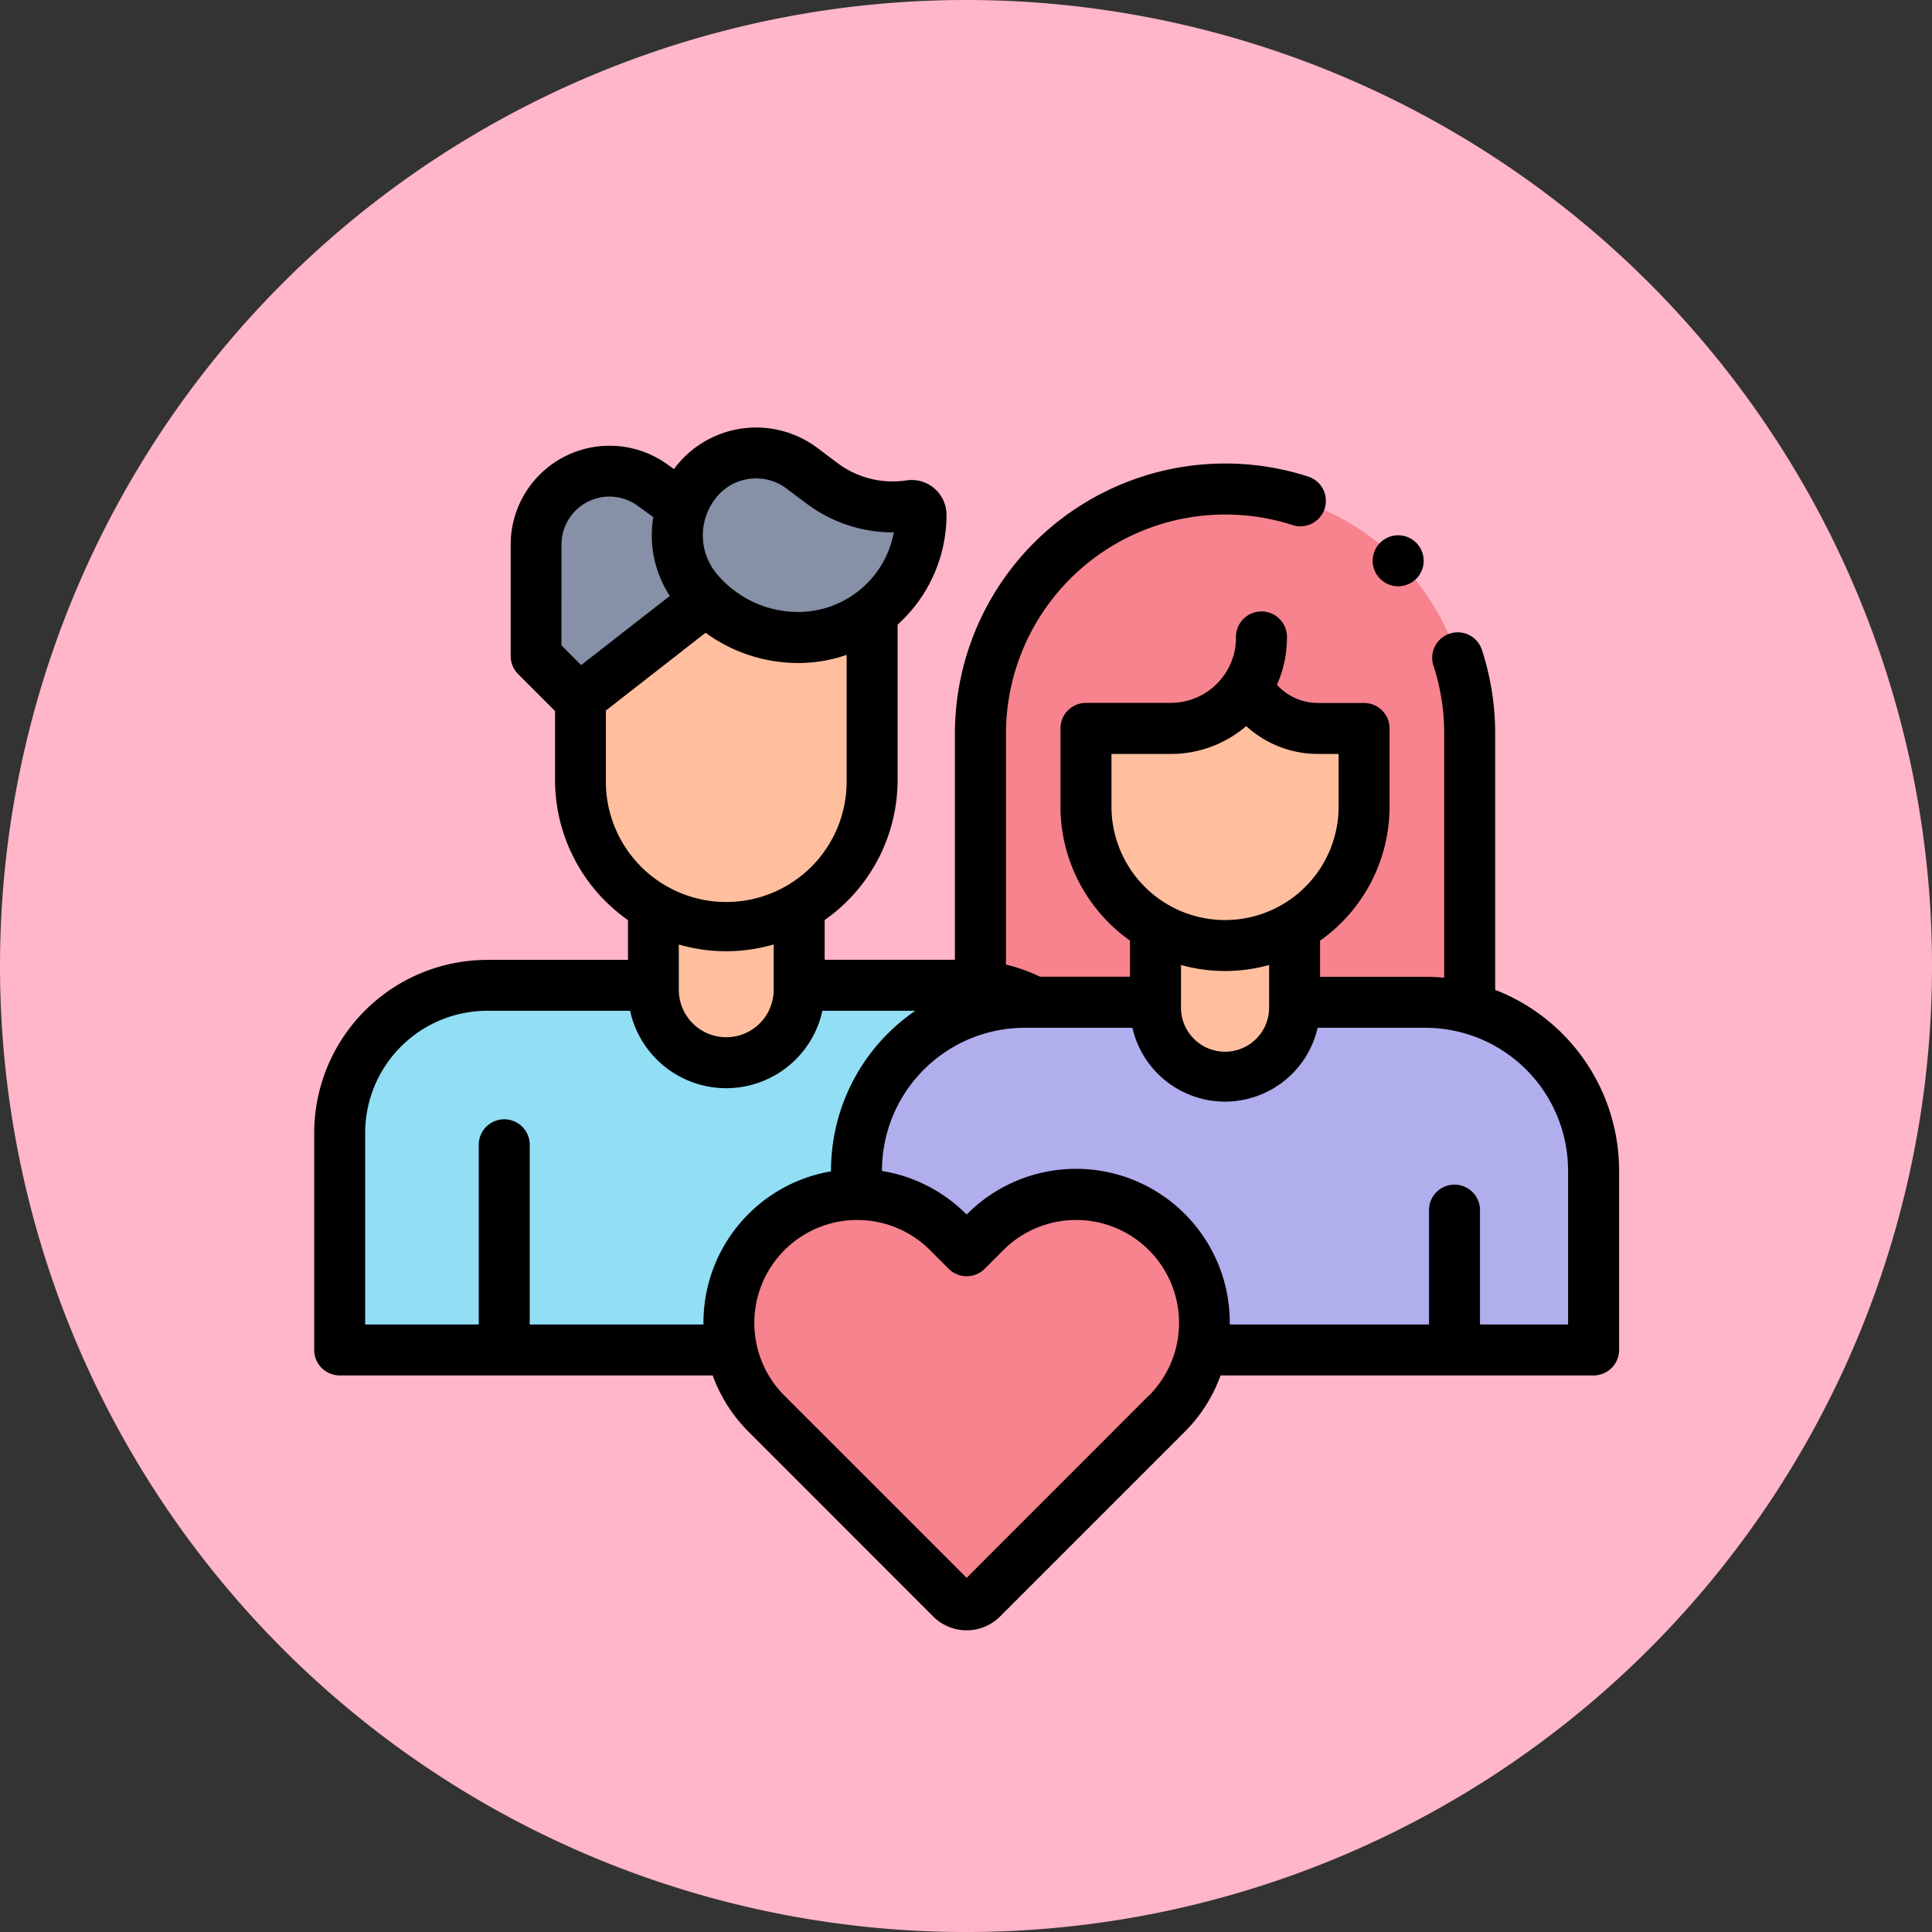 <svg xmlns="http://www.w3.org/2000/svg" width="84.945" height="84.945" viewBox="0 0 84.945 84.945">
  <rect x="0" y="0" width="84.945" height="84.945" fill="#333333" stroke="none"/>
  <g id="Grupo_1097842" data-name="Grupo 1097842" transform="translate(-180 -12568)">
    <path id="Trazado_861607" data-name="Trazado 861607" d="M42.473,0A42.473,42.473,0,1,1,0,42.473,42.473,42.473,0,0,1,42.473,0Z" transform="translate(180 12568)" fill="#ffb6c8"/>
    <g id="XMLID_1721_" transform="translate(193.815 12566.774)">
      <g id="XMLID_2390_" transform="translate(29.29 22.726)">
        <path id="Trazado_875778" data-name="Trazado 875778" d="M282.909,67.03V54.91a10.757,10.757,0,1,0-21.514,0V67.03Z" transform="translate(-261.395 -44.153)" fill="#f6838d"/>
      </g>
      <g id="XMLID_2389_" transform="translate(1.121 44.547)">
        <path id="Trazado_875779" data-name="Trazado 875779" d="M23.168,238.9H16.486A6.486,6.486,0,0,0,10,245.383v9.547H43.991v-9.547A6.486,6.486,0,0,0,37.5,238.9H23.168Z" transform="translate(-10 -238.897)" fill="#fff"/>
      </g>
      <g id="XMLID_2388_" transform="translate(1.121 44.547)">
        <path id="XMLID_198_" d="M23.168,238.9H16.486A6.486,6.486,0,0,0,10,245.383v9.547H43.991v-9.547A6.486,6.486,0,0,0,37.5,238.9H23.168Z" transform="translate(-10 -238.897)" fill="#91def5"/>
      </g>
      <g id="XMLID_2387_" transform="translate(14.909 41.234)">
        <path id="Trazado_875780" data-name="Trazado 875780" d="M139.47,209.325v3.514a3.207,3.207,0,1,1-6.413,0v-3.514Z" transform="translate(-133.057 -209.325)" fill="#ffbf9e"/>
      </g>
      <g id="XMLID_2382_" transform="translate(23.843 45.295)">
        <path id="Trazado_875781" data-name="Trazado 875781" d="M225.344,245.566h-5.159a7.4,7.4,0,0,0-7.4,7.4v7.891H245.2v-7.891a7.4,7.4,0,0,0-7.4-7.4H225.344Z" transform="translate(-212.79 -245.566)" fill="#fff"/>
      </g>
      <g id="XMLID_2381_" transform="translate(23.843 45.295)">
        <path id="XMLID_177_" d="M225.344,245.566h-5.159a7.4,7.4,0,0,0-7.4,7.4v7.891H245.2v-7.891a7.4,7.4,0,0,0-7.4-7.4H225.344Z" transform="translate(-212.79 -245.566)" fill="#b0aeed"/>
      </g>
      <g id="XMLID_2371_" transform="translate(33.932 32.12)">
        <path id="Trazado_875782" data-name="Trazado 875782" d="M315.056,129.121v3.43a6.114,6.114,0,1,1-12.229,0v-3.43h3.86l3.228-1.135,2.876,1.135Z" transform="translate(-302.827 -127.986)" fill="#ffbf9e"/>
      </g>
      <g id="XMLID_2370_" transform="translate(36.989 42.135)">
        <path id="Trazado_875783" data-name="Trazado 875783" d="M336.225,217.373v3.35a3.057,3.057,0,0,1-6.114,0v-3.35Z" transform="translate(-330.111 -217.373)" fill="#ffbf9e"/>
      </g>
      <g id="XMLID_2114_" transform="translate(18.23 53.744)">
        <path id="XMLID_22_" d="M181.953,322.627a5.644,5.644,0,0,0-7.982,0l-.819.819-.819-.819a5.644,5.644,0,1,0-7.982,7.982l8.126,8.126a.955.955,0,0,0,1.35,0l8.126-8.126A5.644,5.644,0,0,0,181.953,322.627Z" transform="translate(-162.697 -320.974)" fill="#f6838d"/>
      </g>
      <g id="XMLID_1829_" transform="translate(9.752 21.94)">
        <path id="XMLID_23_" d="M94.512,42.8l-5.531,4.315v.1L87.03,45.268v-4.9a3.228,3.228,0,0,1,5.124-2.612l1.31.951Z" transform="translate(-87.03 -37.141)" fill="#8690a6"/>
      </g>
      <g id="XMLID_2312_" transform="translate(15.969 21.139)">
        <path id="XMLID_25_" d="M152.747,32.3a5.132,5.132,0,0,1-3.862-.968l-.9-.676a3.354,3.354,0,0,0-4.557.5,3.774,3.774,0,0,0-.018,4.9,5.793,5.793,0,0,0,4.419,2.047,5.393,5.393,0,0,0,5.393-5.393A.412.412,0,0,0,152.747,32.3Z" transform="translate(-142.514 -29.987)" fill="#8690a6"/>
      </g>
      <g id="XMLID_1828_" transform="translate(11.702 28.168)">
        <path id="Trazado_875784" data-name="Trazado 875784" d="M117.266,92.722v7.348a6.413,6.413,0,1,1-12.827,0v-3.6l4.808-3.75Z" transform="translate(-104.439 -92.722)" fill="#ffbf9e"/>
      </g>
      <g id="XMLID_1640_" transform="translate(0 20.022)">
        <path id="XMLID_1662_" d="M51.924,44.749V33.483a11.869,11.869,0,0,0-.569-3.64,1.121,1.121,0,1,0-2.133.686,9.632,9.632,0,0,1,.461,2.954V44.215c-.273-.026-.549-.041-.829-.041h-4.63V42.585a7.229,7.229,0,0,0,3.057-5.9v-3.43a1.121,1.121,0,0,0-1.121-1.121H44.129a2.432,2.432,0,0,1-1.8-.8,5.076,5.076,0,0,0,.44-2.07,1.121,1.121,0,1,0-2.241,0,2.869,2.869,0,0,1-2.866,2.866H33.932a1.121,1.121,0,0,0-1.121,1.121v3.43a7.229,7.229,0,0,0,3.057,5.9v1.589H31.915a7.587,7.587,0,0,0-1.5-.534V33.483a9.644,9.644,0,0,1,12.6-9.171,1.12,1.12,0,1,0,.69-2.132,11.885,11.885,0,0,0-15.535,11.3v9.944H22.443V41.677a7.528,7.528,0,0,0,3.207-6.161V28.69A6.5,6.5,0,0,0,27.8,23.862a1.532,1.532,0,0,0-1.765-1.514,4.034,4.034,0,0,1-3.019-.757l-.9-.676a4.486,4.486,0,0,0-6.079.66c-.078.09-.15.183-.22.277l-.279-.2a4.348,4.348,0,0,0-6.9,3.519v4.9a1.12,1.12,0,0,0,.328.792l1.623,1.625v3.032a7.529,7.529,0,0,0,3.207,6.161v1.749H7.607A7.615,7.615,0,0,0,0,51.033v9.547A1.121,1.121,0,0,0,1.121,61.7h16.4a6.723,6.723,0,0,0,1.572,2.471L27.218,72.3a2.078,2.078,0,0,0,2.935,0l8.126-8.126A6.723,6.723,0,0,0,39.851,61.7h16.4a1.121,1.121,0,0,0,1.121-1.121V52.69a8.528,8.528,0,0,0-5.446-7.941ZM35.053,34.375h2.613a5.084,5.084,0,0,0,3.312-1.224,4.674,4.674,0,0,0,3.152,1.224h.911v2.309a4.994,4.994,0,1,1-9.988,0V34.375Zm4.994,9.544a7.212,7.212,0,0,0,1.937-.265v1.832a1.937,1.937,0,1,1-3.873,0V43.654A7.215,7.215,0,0,0,40.046,43.919ZM19.428,22.261a2.223,2.223,0,0,1,1.338.445l.9.676a6.32,6.32,0,0,0,3.818,1.251,4.28,4.28,0,0,1-4.2,3.5,4.664,4.664,0,0,1-3.564-1.651,2.642,2.642,0,0,1,.012-3.447A2.234,2.234,0,0,1,19.428,22.261Zm-8.556,2.907a2.107,2.107,0,0,1,3.345-1.706l.692.5a4.865,4.865,0,0,0,.727,3.465l-3.9,3.041-.865-.866Zm1.951,7.3,4.385-3.421a6.9,6.9,0,0,0,4.075,1.33,6.485,6.485,0,0,0,2.126-.358v5.5a5.293,5.293,0,1,1-10.585,0v-3.05ZM18.116,43.05a7.505,7.505,0,0,0,2.086-.3v1.994a2.086,2.086,0,1,1-4.172,0V42.753A7.5,7.5,0,0,0,18.116,43.05ZM9.476,59.46V51.593a1.121,1.121,0,1,0-2.241,0V59.46H2.241V51.033a5.372,5.372,0,0,1,5.366-5.366h6.281a4.327,4.327,0,0,0,8.455,0h4.085a8.512,8.512,0,0,0-3.705,7.022v.037a6.746,6.746,0,0,0-5.608,6.733Zm27.218,3.127L28.685,70.6l-8.009-8.009a4.524,4.524,0,0,1,6.4-6.4l.819.819a1.12,1.12,0,0,0,1.585,0l.819-.819a4.524,4.524,0,1,1,6.4,6.4ZM55.129,59.46H51.256V54.466a1.121,1.121,0,1,0-2.241,0V59.46H40.255A6.76,6.76,0,0,0,28.712,54.6l-.027.027-.027-.027a6.727,6.727,0,0,0-3.695-1.889V52.69a6.282,6.282,0,0,1,6.275-6.275h4.736a4.177,4.177,0,0,0,8.144,0h4.736a6.282,6.282,0,0,1,6.275,6.275Z" transform="translate(0 -20.022)"/>
        <path id="XMLID_1673_" d="M416.451,64.567a1.121,1.121,0,1,0-.792-.328A1.128,1.128,0,0,0,416.451,64.567Z" transform="translate(-368.792 -57.586)"/>
      </g>
    </g>
  </g>
</svg>
